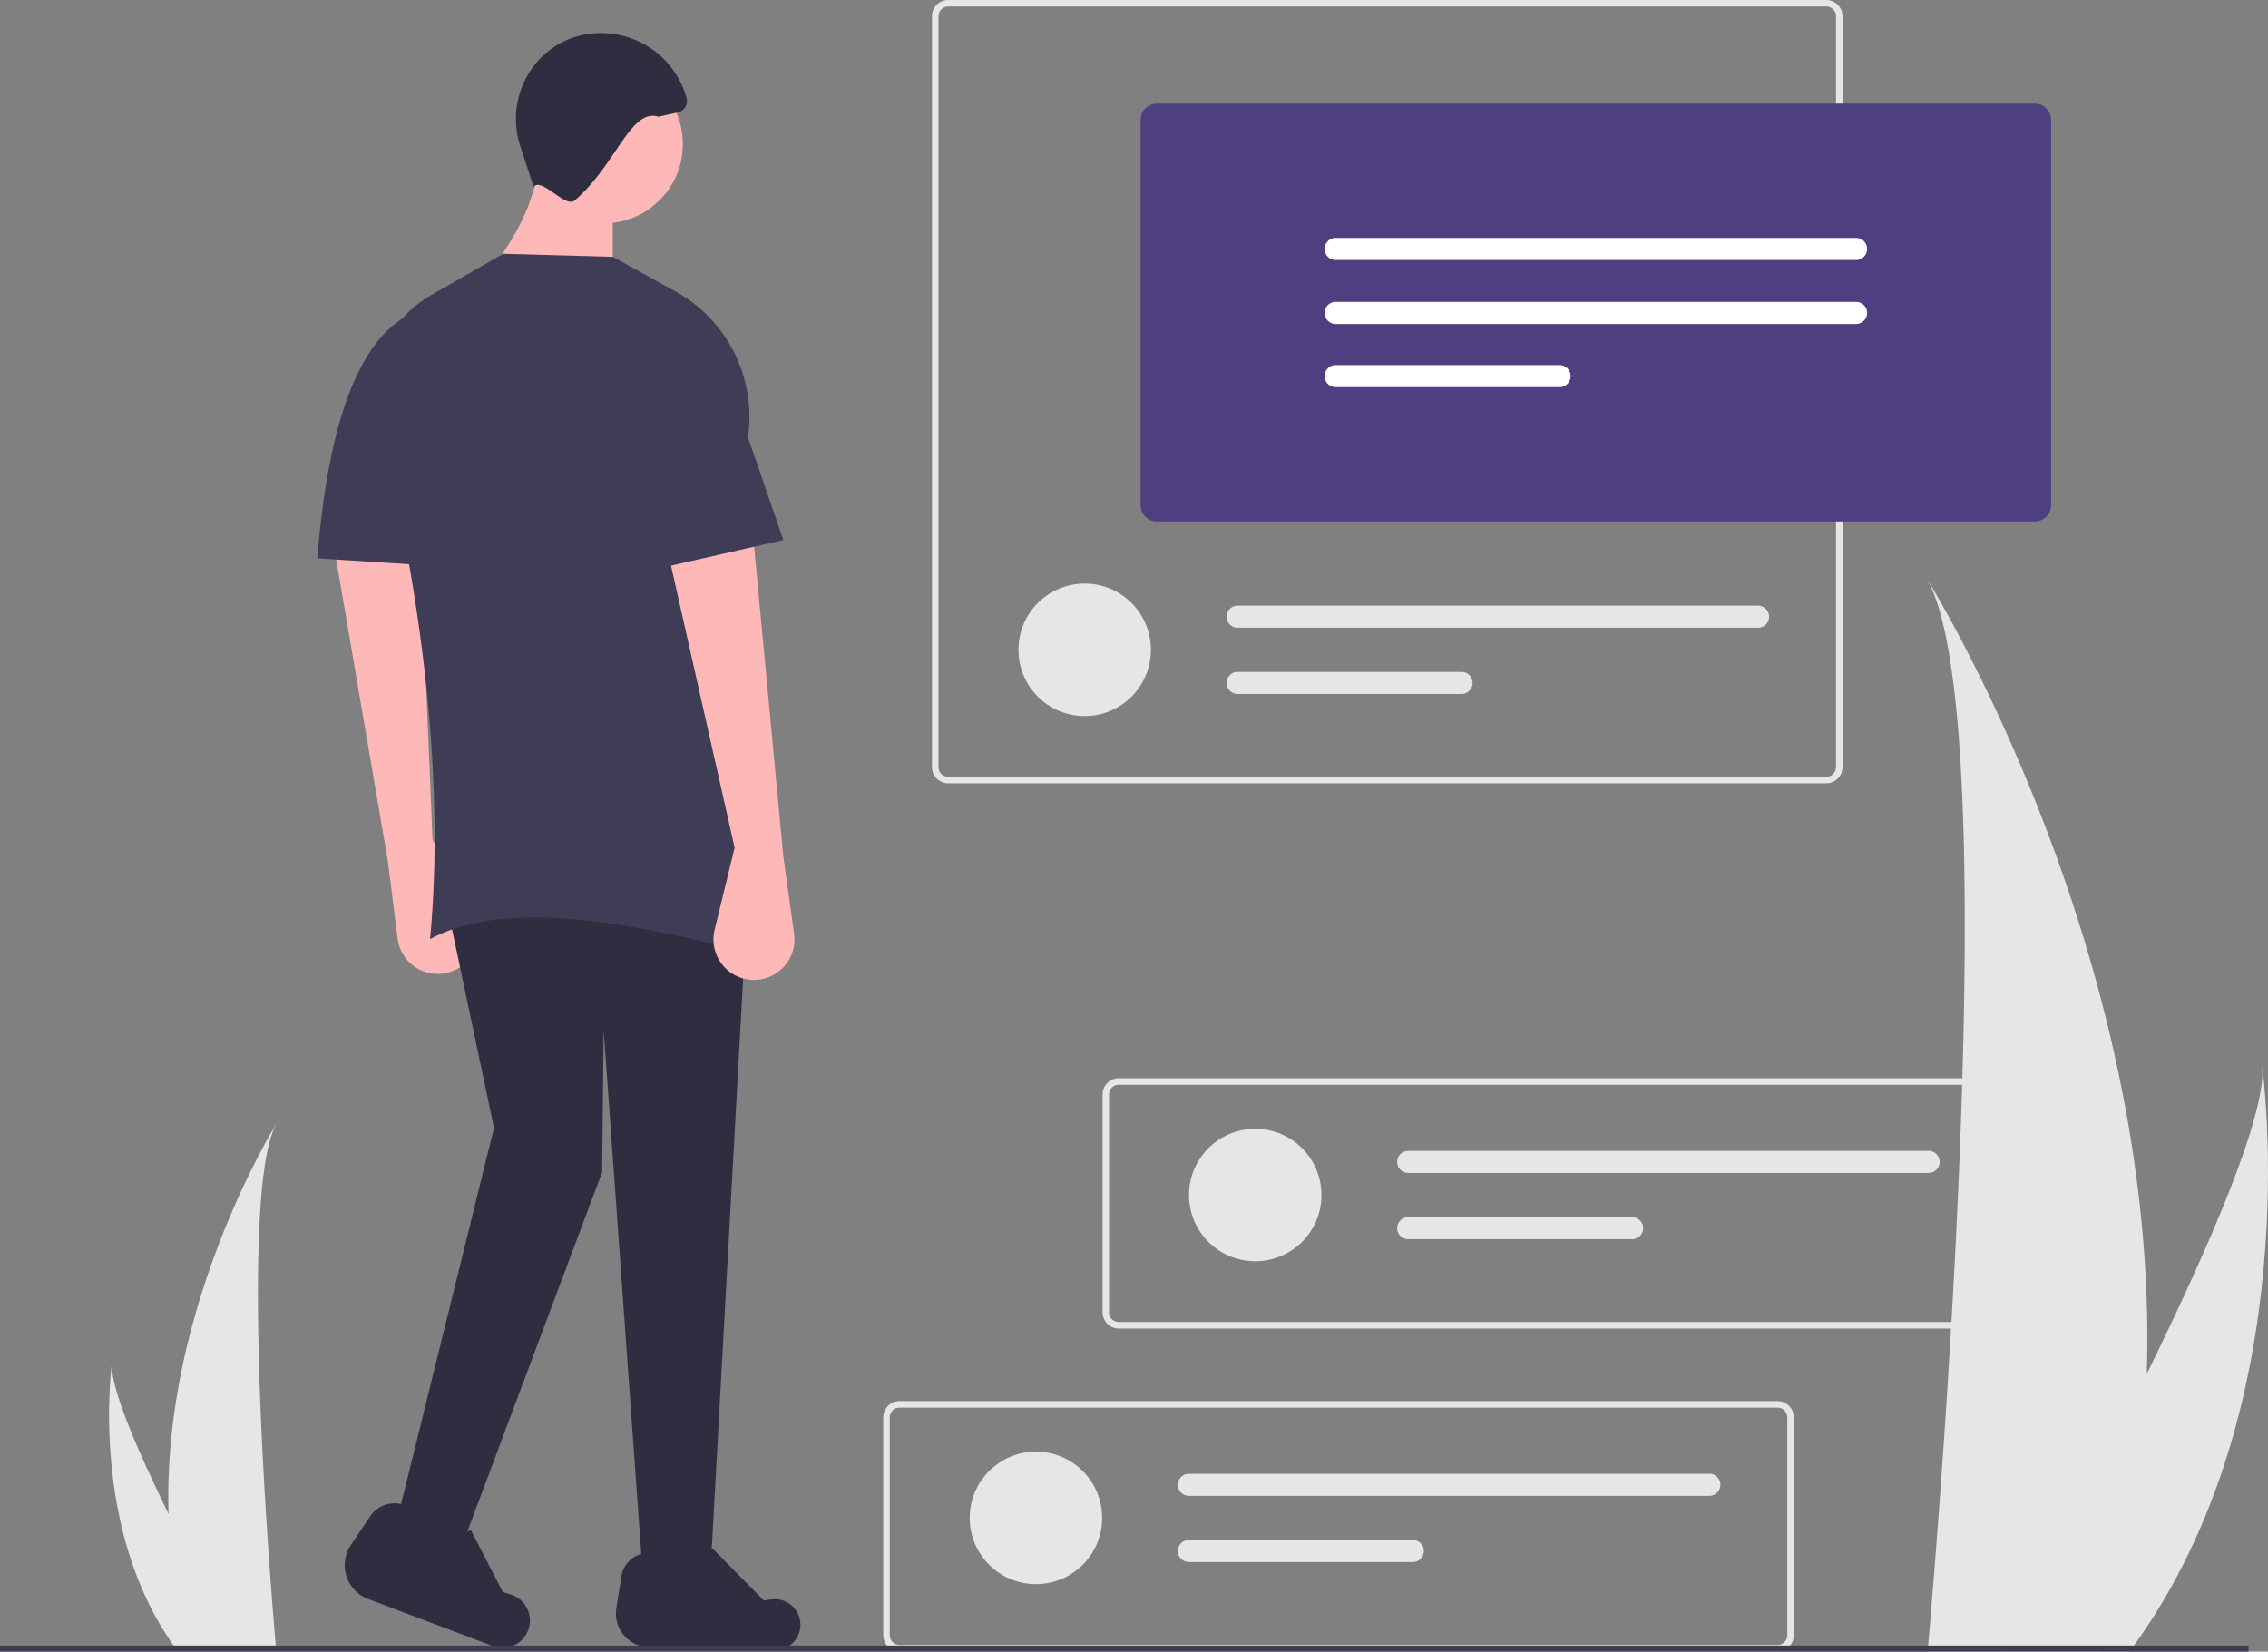 <svg id="b34a7ed3-b085-4444-bb69-8e8541180262" data-name="Layer 1" xmlns="http://www.w3.org/2000/svg" width="744.615" height="542.262" viewBox="0 0 744.615 542.262"><rect x="0" y="0" width="744.615" height="542.262" fill="#808080" stroke="none"/><path d="M932.503,629.951a322.611,322.611,0,0,1-15.07,89.18c-.21.67-.43,1.33-.65,2h-56.24c.06-.6.12-1.27.18-2,3.75-43.11,25.37-305.49-.48-350.36C862.503,372.411,936.862,492.971,932.503,629.951Z" transform="translate(-227.693 -178.869)" fill="#e6e6e6"/><path d="M928.283,719.131c-.47.67-.96,1.34-1.46,2h-42.19c.32-.57.69-1.24,1.12-2,6.97-12.58,27.6-50.19,46.75-89.18,20.58-41.9,39.46-85.39,37.87-101.13C970.862,532.371,985.102,640.591,928.283,719.131Z" transform="translate(-227.693 -178.869)" fill="#e6e6e6"/><path d="M283.045,675.924a158.394,158.394,0,0,0,7.399,43.785c.103.329.211.653.319.982H318.375c-.029-.295-.059-.624-.088-.982-1.841-21.166-12.456-149.988.236-172.018C317.413,549.478,280.904,608.67,283.045,675.924Z" transform="translate(-227.693 -178.869)" fill="#e6e6e6"/><path d="M285.117,719.709c.231.329.471.658.717.982H306.548c-.157-.28-.339-.609-.55-.982-3.422-6.176-13.551-24.642-22.953-43.785-10.104-20.572-19.374-41.924-18.593-49.652C264.211,628.014,257.219,681.148,285.117,719.709Z" transform="translate(-227.693 -178.869)" fill="#e6e6e6"/><path d="M811.279,721.053H523.012a5.345,5.345,0,0,1-5.338-5.338V644.207a5.345,5.345,0,0,1,5.338-5.338H811.279a5.345,5.345,0,0,1,5.338,5.338v71.507A5.345,5.345,0,0,1,811.279,721.053ZM523.012,641.004a3.206,3.206,0,0,0-3.203,3.203v71.507a3.206,3.206,0,0,0,3.203,3.203H811.279a3.206,3.206,0,0,0,3.203-3.203V644.207a3.206,3.206,0,0,0-3.203-3.203Z" transform="translate(-227.693 -178.869)" fill="#e6e6e6"/><circle cx="340.11" cy="498.348" r="21.745" fill="#e6e6e6"/><path d="M618.024,662.72a3.624,3.624,0,0,0,0,7.248H788.88a3.624,3.624,0,1,0,0-7.248Z" transform="translate(-227.693 -178.869)" fill="#e6e6e6"/><path d="M618.024,684.466a3.624,3.624,0,0,0,0,7.248h73.52a3.624,3.624,0,1,0,0-7.248Z" transform="translate(-227.693 -178.869)" fill="#e6e6e6"/><path d="M883.279,615.053H595.012a5.345,5.345,0,0,1-5.338-5.338V538.207a5.345,5.345,0,0,1,5.338-5.338H883.279a5.345,5.345,0,0,1,5.338,5.338v71.507A5.345,5.345,0,0,1,883.279,615.053ZM595.012,535.004a3.206,3.206,0,0,0-3.203,3.203v71.507a3.206,3.206,0,0,0,3.203,3.203H883.279a3.206,3.206,0,0,0,3.203-3.203V538.207a3.206,3.206,0,0,0-3.203-3.203Z" transform="translate(-227.693 -178.869)" fill="#e6e6e6"/><circle cx="412.11" cy="392.348" r="21.745" fill="#e6e6e6"/><path d="M690.024,556.72a3.624,3.624,0,0,0,0,7.248H860.88a3.624,3.624,0,1,0,0-7.248Z" transform="translate(-227.693 -178.869)" fill="#e6e6e6"/><path d="M690.024,578.466a3.624,3.624,0,0,0,0,7.248h73.52a3.624,3.624,0,1,0,0-7.248Z" transform="translate(-227.693 -178.869)" fill="#e6e6e6"/><path d="M827.279,436.053H539.012a5.345,5.345,0,0,1-5.338-5.338V184.207a5.345,5.345,0,0,1,5.338-5.338H827.279a5.345,5.345,0,0,1,5.338,5.338V430.714A5.345,5.345,0,0,1,827.279,436.053ZM539.012,181.004a3.206,3.206,0,0,0-3.203,3.203V430.714a3.206,3.206,0,0,0,3.203,3.203H827.279a3.206,3.206,0,0,0,3.203-3.203V184.207a3.206,3.206,0,0,0-3.203-3.203Z" transform="translate(-227.693 -178.869)" fill="#e6e6e6"/><circle cx="356.11" cy="213.348" r="21.745" fill="#e6e6e6"/><path d="M634.024,377.72a3.624,3.624,0,0,0,0,7.248H804.88a3.624,3.624,0,1,0,0-7.248Z" transform="translate(-227.693 -178.869)" fill="#e6e6e6"/><path d="M634.024,399.466a3.624,3.624,0,0,0,0,7.248h73.52a3.624,3.624,0,1,0,0-7.248Z" transform="translate(-227.693 -178.869)" fill="#e6e6e6"/><path d="M355.039,461.662l3.178,25.301a13.301,13.301,0,0,0,18.603,10.495l0,0a13.301,13.301,0,0,0,6.248-18.562l-13.363-24.299-4.37-104.47-28.259,6.59Z" transform="translate(-227.693 -178.869)" fill="#ffb8b8"/><polygon points="233.19 517.322 211.19 519.322 198.19 338.322 197.69 384.822 149.69 512.822 130.69 497.822 162.19 370.322 147.19 299.322 245.19 299.322 233.19 517.322" fill="#2f2e41"/><path d="M482.698,720.652l-40.897-.999a11.082,11.082,0,0,1-11.755-12.794l1.676-10.53a9.012,9.012,0,0,1,8.257-7.572h0c6.98,7.224,14.2,6.157,21.612-1.546l16.859,17.103,2.518-.338a8.387,8.387,0,0,1,9.173,5.978h0A8.387,8.387,0,0,1,482.698,720.652Z" transform="translate(-227.693 -178.869)" fill="#2f2e41"/><path d="M389.543,719.3l-41.014-15.474a11.846,11.846,0,0,1-5.649-17.693l6.359-9.46a9.633,9.633,0,0,1,11.412-3.632h0c3.522,10.144,11.004,12.355,21.655,8.216l10.461,20.287,2.594.804a8.965,8.965,0,0,1,6.209,9.922v0A8.965,8.965,0,0,1,389.543,719.3Z" transform="translate(-227.693 -178.869)" fill="#2f2e41"/><circle cx="198.19" cy="47.322" r="26" fill="#ffb8b8"/><path d="M428.883,274.191l-45-1c12.365-13.68,19.876-27.951,21-43h24Z" transform="translate(-227.693 -178.869)" fill="#ffb8b8"/><path d="M475.883,492.191c-42.478-10.899-82.334-18.245-107-5,4.32-45.411-.677-103.379-15.499-163.965-4.814-19.679-1.549-37.411,15.999-47.535l23.5-13.5,36,1,18.783,10.392a47.16,47.16,0,0,1,25.254,50.977C462.827,377.667,468.281,434.985,475.883,492.191Z" transform="translate(-227.693 -178.869)" fill="#3f3d56"/><path d="M484.883,460.191l3.524,25.255a13.301,13.301,0,0,1-15.226,14.979h0A13.301,13.301,0,0,1,462.312,484.132l6.571-26.941-23-102,29-1Z" transform="translate(-227.693 -178.869)" fill="#ffb8b8"/><path d="M378.883,365.191l-47-3c3.672-46.236,14.122-71.511,30-80l17,20Z" transform="translate(-227.693 -178.869)" fill="#3f3d56"/><path d="M443.883,217.191c-9.16-2.93-13.914,15.852-27.5,27.5-3.088,2.648-10.794-7.676-13.5-4.5l-4.375-13.317c-5.191-15.8,4.163-33.023,20.427-36.495q.648-.138,1.307-.248h0a29.157,29.157,0,0,1,32.872,20.911,3.859,3.859,0,0,1-2.926,4.753Z" transform="translate(-227.693 -178.869)" fill="#2f2e41"/><polygon points="257.19 177.322 213.19 187.322 211.19 115.322 236.19 116.322 257.19 177.322" fill="#3f3d56"/><rect y="540.262" width="738.22" height="2" fill="#3f3d56"/><path d="M895.768,350.074H607.501a5.345,5.345,0,0,1-5.338-5.338V218.229a5.345,5.345,0,0,1,5.338-5.338H895.768a5.345,5.345,0,0,1,5.338,5.338V344.736A5.345,5.345,0,0,1,895.768,350.074Z" transform="translate(-227.693 -178.869)" fill="#4e3f81"/><path d="M666.206,256.985a3.624,3.624,0,1,0,0,7.248H837.063a3.624,3.624,0,0,0,0-7.248Z" transform="translate(-227.693 -178.869)" fill="#fff"/><path d="M666.206,277.985a3.624,3.624,0,1,0,0,7.248H837.063a3.624,3.624,0,0,0,0-7.248Z" transform="translate(-227.693 -178.869)" fill="#fff"/><path d="M666.206,298.731a3.624,3.624,0,1,0,0,7.248h73.52a3.624,3.624,0,1,0,0-7.248Z" transform="translate(-227.693 -178.869)" fill="#fff"/></svg>